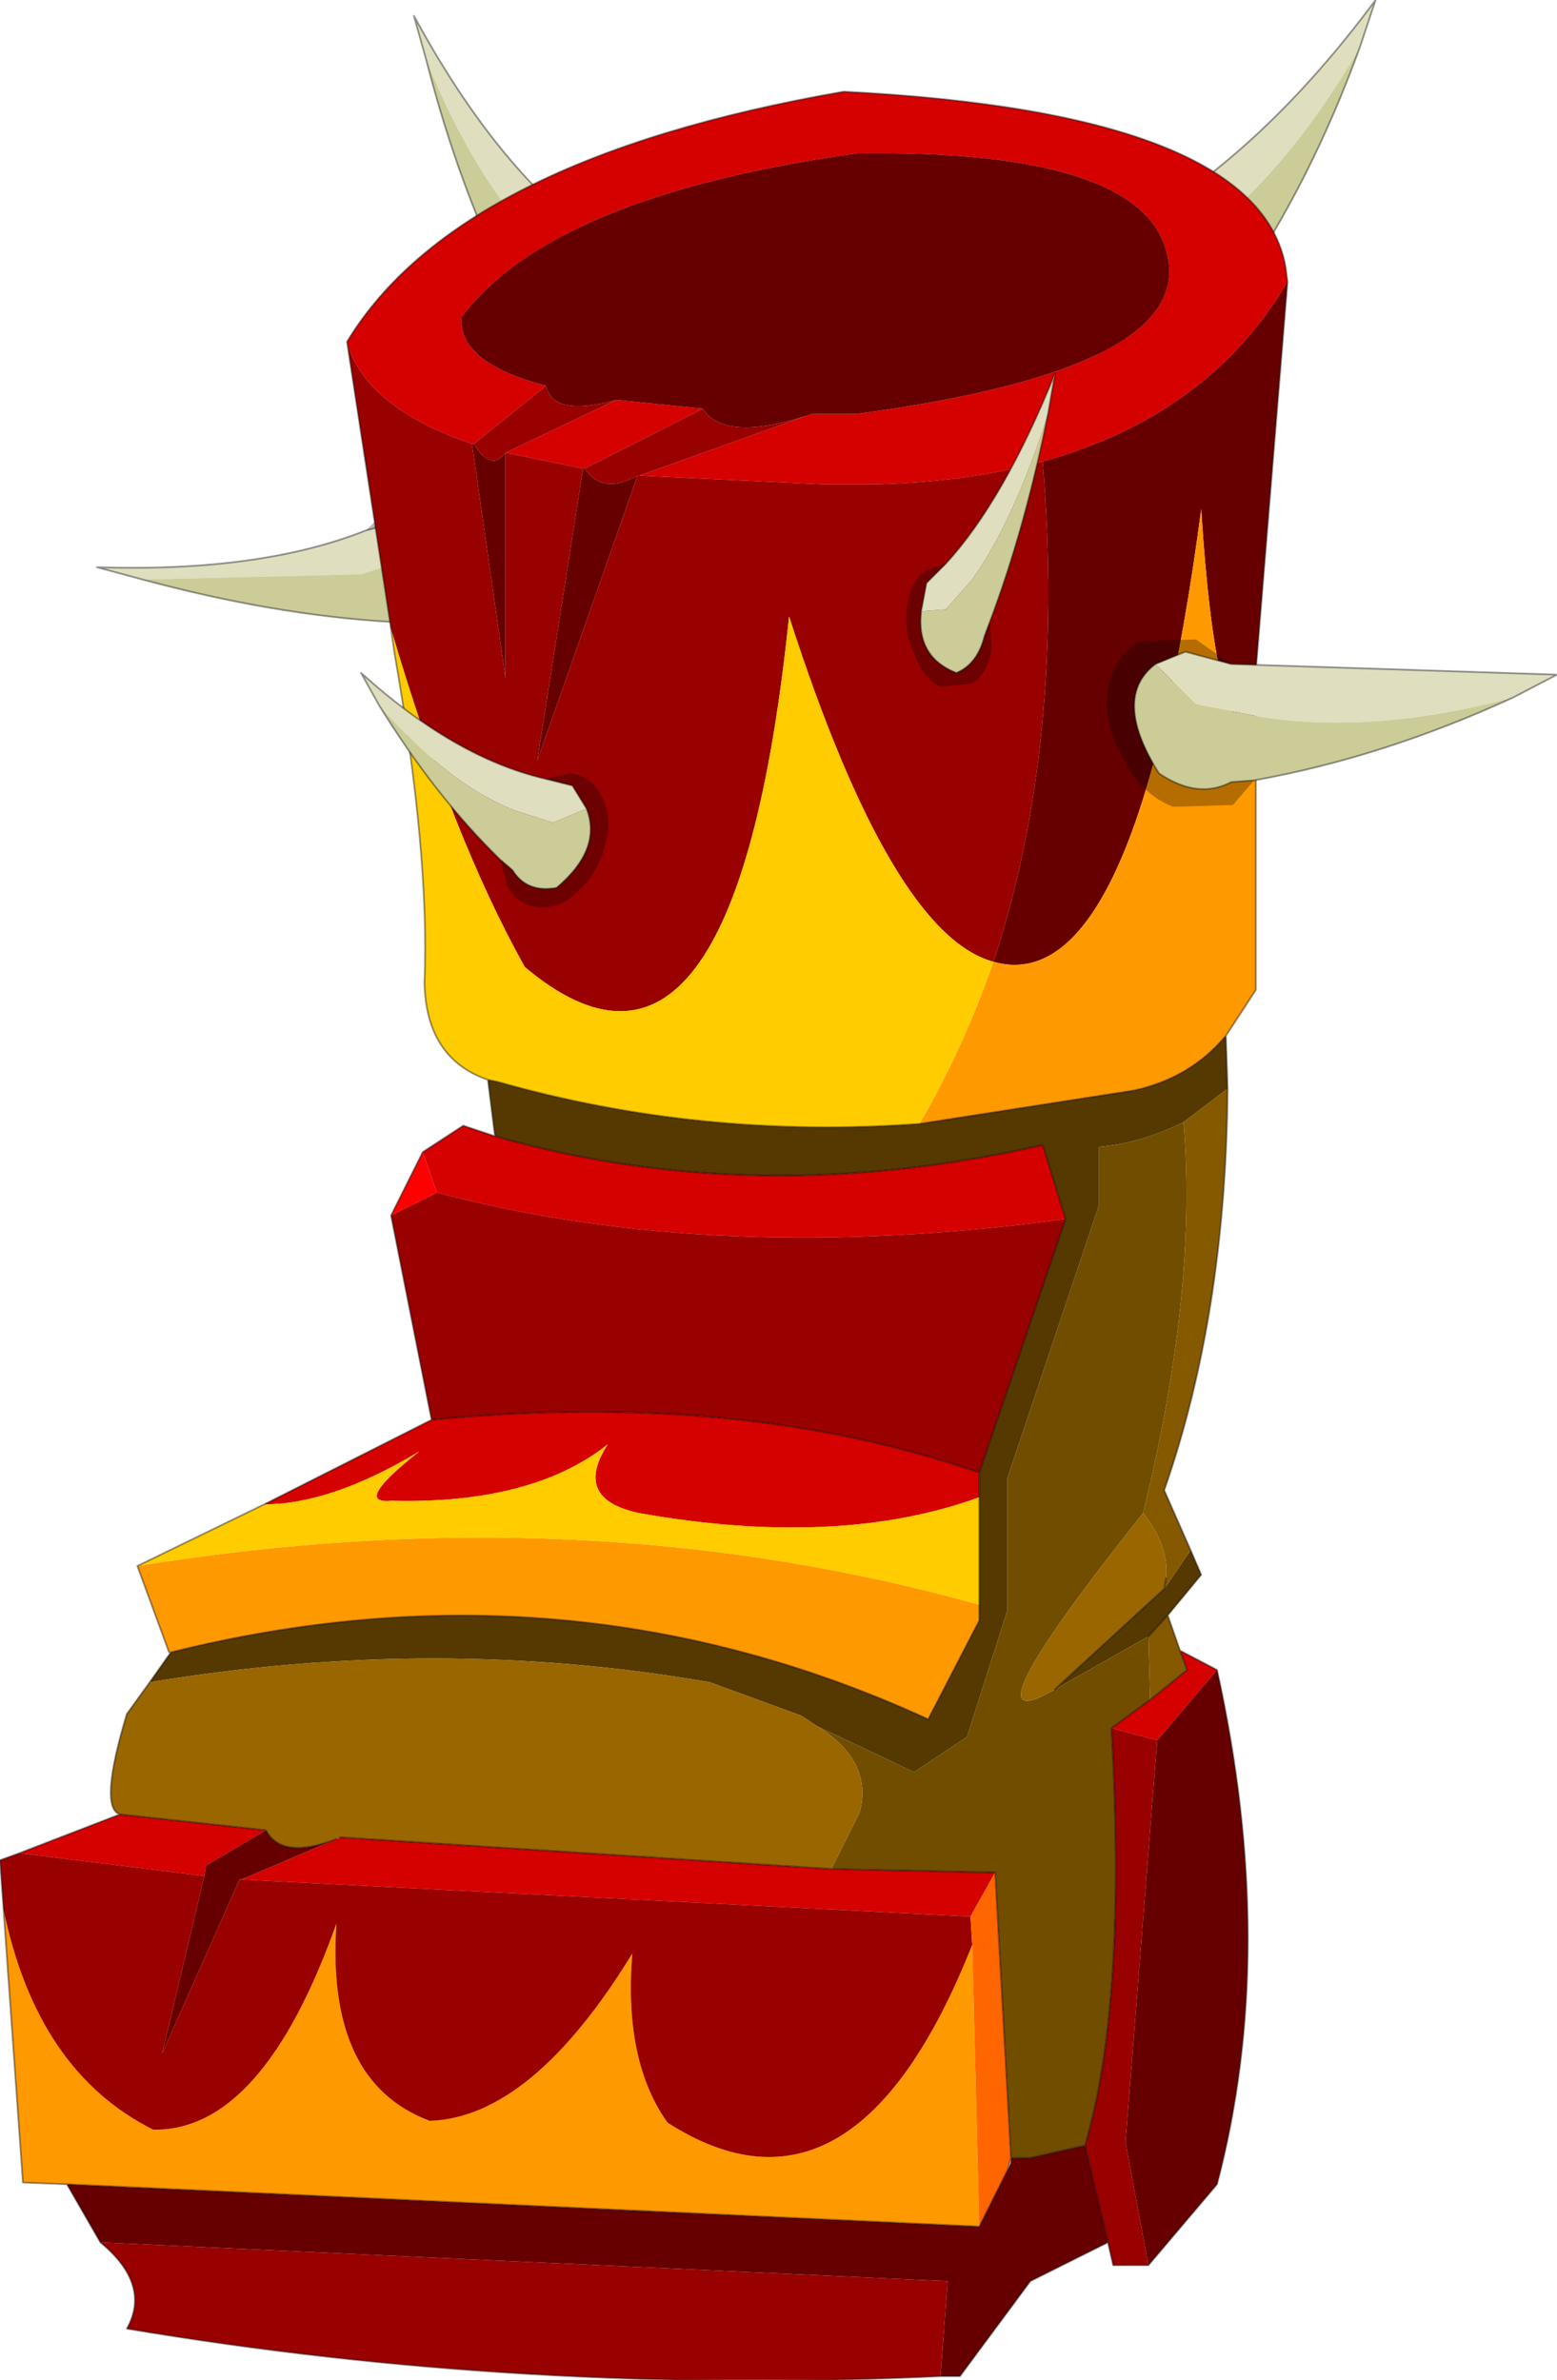 <?xml version="1.0" encoding="UTF-8" standalone="no"?>
<svg xmlns:xlink="http://www.w3.org/1999/xlink" height="67.55px" width="44.2px" xmlns="http://www.w3.org/2000/svg">
  <g transform="matrix(1.0, 0.0, 0.0, 1.0, 22.1, 33.75)">
    <path d="M16.5 -32.4 Q14.45 -28.85 11.85 -26.9 L10.3 -25.9 8.7 -25.85 9.05 -26.75 10.2 -27.4 Q13.8 -29.5 16.95 -33.75 L16.5 -32.4" fill="#dfdfbf" fill-rule="evenodd" stroke="none"/>
    <path d="M8.7 -25.85 L10.3 -25.9 11.85 -26.9 Q14.45 -28.85 16.5 -32.4 15.1 -28.55 13.0 -25.5 L12.6 -25.0 Q12.25 -24.05 10.95 -23.75 8.45 -24.3 8.7 -25.85" fill="#cccc99" fill-rule="evenodd" stroke="none"/>
    <path d="M10.2 -27.4 L9.05 -26.75 8.7 -25.85 Q8.45 -24.3 10.95 -23.75 12.25 -24.05 12.6 -25.0 L13.0 -25.5 13.05 -24.6 Q12.8 -23.8 11.9 -23.4 L9.95 -23.3 Q8.85 -23.6 8.25 -24.4 7.7 -25.15 7.9 -26.0 8.1 -26.8 9.0 -27.2 L10.2 -27.4" fill="#000000" fill-opacity="0.29" fill-rule="evenodd" stroke="none"/>
    <path d="M16.5 -32.4 L16.95 -33.75 Q13.8 -29.5 10.2 -27.4 L9.05 -26.75 8.7 -25.85 Q8.45 -24.3 10.95 -23.75 12.25 -24.05 12.6 -25.0 L13.0 -25.5 Q15.1 -28.55 16.5 -32.4 Z" fill="none" stroke="#000000" stroke-linecap="round" stroke-linejoin="round" stroke-opacity="0.4" stroke-width="0.05"/>
    <path d="M-5.6 -27.25 Q-8.15 -29.25 -10.35 -33.3 L-10.0 -32.05 Q-8.6 -28.6 -6.75 -26.75 L-5.7 -25.8 -4.55 -25.75 -4.8 -26.6 -5.6 -27.25" fill="#dfdfbf" fill-rule="evenodd" stroke="none"/>
    <path d="M-10.0 -32.05 Q-9.05 -28.35 -7.55 -25.4 L-7.3 -24.95 Q-7.05 -24.0 -6.15 -23.75 -4.4 -24.25 -4.55 -25.75 L-5.7 -25.8 -6.75 -26.75 Q-8.6 -28.6 -10.0 -32.05" fill="#cccc99" fill-rule="evenodd" stroke="none"/>
    <path d="M-7.55 -25.4 L-7.6 -24.55 Q-7.45 -23.8 -6.8 -23.4 L-5.45 -23.3 Q-4.65 -23.6 -4.25 -24.35 -3.85 -25.1 -4.0 -25.9 -4.15 -26.65 -4.8 -27.05 L-5.6 -27.25 -4.8 -26.6 -4.55 -25.75 Q-4.4 -24.25 -6.15 -23.75 -7.05 -24.0 -7.3 -24.95 L-7.55 -25.4" fill="#000000" fill-opacity="0.29" fill-rule="evenodd" stroke="none"/>
    <path d="M-5.6 -27.25 Q-8.15 -29.25 -10.35 -33.3 L-10.0 -32.05 Q-9.05 -28.35 -7.55 -25.4 L-7.3 -24.95 Q-7.05 -24.0 -6.15 -23.75 -4.4 -24.25 -4.55 -25.75 L-4.8 -26.6 -5.6 -27.25 Z" fill="none" stroke="#000000" stroke-linecap="round" stroke-linejoin="round" stroke-opacity="0.4" stroke-width="0.05"/>
    <path d="M-18.05 -17.3 L-11.85 -17.45 -10.45 -17.9 -9.85 -18.85 -10.75 -19.1 Q-11.2 -18.8 -11.7 -18.7 -14.7 -17.5 -19.35 -17.65 L-18.05 -17.3" fill="#dfdfbf" fill-rule="evenodd" stroke="none"/>
    <path d="M-9.85 -18.85 L-10.45 -17.9 -11.85 -17.45 -18.05 -17.3 Q-14.35 -16.3 -11.05 -16.1 L-10.5 -16.1 Q-9.6 -15.85 -8.9 -16.5 -8.5 -18.25 -9.85 -18.85" fill="#cccc99" fill-rule="evenodd" stroke="none"/>
    <path d="M-11.7 -18.7 Q-11.2 -18.8 -10.75 -19.1 L-9.85 -18.85 Q-8.5 -18.25 -8.9 -16.5 -9.6 -15.85 -10.5 -16.1 L-11.05 -16.1 -10.35 -15.6 -8.95 -15.7 Q-8.3 -16.1 -8.2 -16.9 -8.05 -17.65 -8.5 -18.4 -8.95 -19.1 -9.7 -19.4 L-11.1 -19.3 -11.7 -18.7" fill="#000000" fill-opacity="0.29" fill-rule="evenodd" stroke="none"/>
    <path d="M-18.05 -17.3 L-19.35 -17.65 Q-14.7 -17.5 -11.7 -18.7 -11.2 -18.8 -10.75 -19.1 L-9.85 -18.85 Q-8.5 -18.25 -8.9 -16.5 -9.6 -15.85 -10.5 -16.1 L-11.05 -16.1 Q-14.35 -16.3 -18.05 -17.3 Z" fill="none" stroke="#000000" stroke-linecap="round" stroke-linejoin="round" stroke-opacity="0.4" stroke-width="0.05"/>
    <path d="M-12.25 -24.05 Q-9.1 -29.25 1.85 -31.15 13.65 -30.55 14.4 -26.15 L14.45 -25.75 Q12.2 -21.95 7.5 -20.65 5.3 -20.05 2.6 -20.0 L1.35 -20.0 -3.95 -20.25 0.8 -21.95 0.95 -22.0 2.2 -22.0 Q12.0 -23.3 11.0 -26.65 10.2 -29.5 2.25 -29.4 -6.4 -28.2 -9.0 -24.75 -9.1 -23.45 -6.6 -22.8 L-8.65 -21.15 -8.7 -21.15 Q-11.75 -22.2 -12.25 -24.05 M11.4 13.1 L12.45 13.65 10.75 15.65 9.45 15.3 10.55 14.5 11.6 13.65 11.4 13.1 M-21.55 18.85 L-18.7 17.75 -14.55 18.2 -16.25 19.2 -16.3 19.5 -21.55 18.85 M-14.6 8.95 L-9.85 6.55 Q-1.1 5.7 5.7 8.05 L5.7 8.75 Q1.7 10.2 -3.95 9.2 -5.85 8.8 -4.85 7.25 -7.0 8.95 -11.0 8.85 -12.1 8.95 -10.2 7.45 -12.7 8.95 -14.6 8.95 M-10.1 -1.05 L-8.95 -1.8 -8.05 -1.5 Q-0.65 0.6 7.5 -1.25 L8.15 0.85 Q-1.75 2.2 -9.7 0.1 L-10.1 -1.05 M6.15 19.4 L5.45 20.65 -15.25 19.6 -12.55 18.45 -12.45 18.4 1.5 19.3 6.15 19.4 M-2.15 -22.15 L-5.5 -20.45 -5.55 -20.45 -7.75 -20.9 -4.6 -22.4 -2.15 -22.15" fill="#d50000" fill-rule="evenodd" stroke="none"/>
    <path d="M-6.6 -22.8 Q-9.1 -23.45 -9.0 -24.75 -6.4 -28.2 2.25 -29.4 10.2 -29.5 11.0 -26.65 12.0 -23.3 2.2 -22.0 L0.95 -22.0 0.8 -21.95 Q-1.55 -21.2 -2.15 -22.15 L-4.6 -22.4 Q-6.4 -21.9 -6.6 -22.8 M7.5 -20.65 Q12.2 -21.95 14.45 -25.75 L13.55 -14.7 13.55 -12.75 Q12.4 -12.85 12.0 -19.3 10.15 -5.3 6.1 -6.45 8.15 -12.65 7.5 -20.65 M12.45 13.65 Q14.2 21.6 12.45 28.25 L10.5 30.55 9.85 27.05 10.75 15.65 12.45 13.65 M9.35 29.9 L7.15 31.0 5.15 33.7 4.6 33.7 4.8 31.0 -19.25 29.9 -20.2 28.25 5.7 29.45 6.5 27.85 6.6 27.65 6.6 27.5 7.15 27.5 8.7 27.15 9.35 29.9 M-12.55 18.45 L-15.25 19.6 -15.3 19.6 -17.5 24.55 -16.3 19.5 -16.25 19.2 -14.55 18.2 Q-14.1 19.05 -12.55 18.45 M-5.5 -20.45 Q-5.0 -19.7 -4.0 -20.25 L-6.85 -12.15 -5.55 -20.45 -5.5 -20.45 M-8.65 -21.15 Q-8.15 -20.35 -7.75 -20.9 L-7.75 -14.5 -8.7 -21.15 -8.65 -21.15" fill="#660000" fill-rule="evenodd" stroke="none"/>
    <path d="M13.55 -12.75 L13.55 -5.65 12.7 -4.35 Q11.7 -3.15 10.1 -2.8 L4.0 -1.85 Q5.25 -4.0 6.1 -6.45 10.15 -5.3 12.0 -19.3 12.4 -12.85 13.55 -12.75 M-20.2 28.25 L-21.45 28.2 -22.0 20.45 Q-21.05 25.05 -17.75 26.7 -14.65 26.75 -12.55 20.85 -12.85 25.35 -9.9 26.45 -7.0 26.35 -4.15 21.7 -4.4 24.75 -3.15 26.5 2.15 29.9 5.5 21.45 L5.7 29.45 -20.2 28.25 M-17.25 13.15 L-17.3 13.15 -18.2 10.7 Q-5.55 8.65 5.7 11.8 L5.7 12.25 4.25 15.05 Q-6.0 10.35 -17.25 13.15" fill="#ff9900" fill-rule="evenodd" stroke="none"/>
    <path d="M12.7 -4.35 L12.75 -2.85 11.5 -1.9 Q10.3 -1.3 9.1 -1.2 L9.1 0.45 6.5 8.2 6.5 11.95 5.35 15.55 3.85 16.55 1.1 15.25 0.65 14.95 -1.95 14.0 Q-9.7 12.65 -17.85 14.0 L-17.25 13.15 Q-6.0 10.35 4.25 15.05 L5.7 12.25 5.7 11.8 5.7 8.75 5.7 8.05 8.15 0.85 7.5 -1.25 Q-0.65 0.6 -8.05 -1.5 L-8.25 -3.1 -8.0 -3.05 Q-2.2 -1.4 4.0 -1.85 L10.1 -2.8 Q11.7 -3.15 12.7 -4.35 M11.7 10.25 L12.0 10.95 11.05 12.1 10.5 12.7 7.85 14.2 10.95 11.35 11.7 10.25" fill="#553900" fill-rule="evenodd" stroke="none"/>
    <path d="M1.1 15.25 L3.85 16.55 5.35 15.55 6.5 11.95 6.5 8.2 9.1 0.45 9.1 -1.2 Q10.3 -1.3 11.5 -1.9 11.9 2.9 10.35 9.2 5.05 15.85 7.85 14.2 L10.5 12.7 10.55 14.5 9.45 15.3 Q9.9 23.1 8.7 27.15 L7.15 27.5 6.6 27.5 6.15 19.4 1.5 19.3 2.3 17.7 Q2.7 16.25 1.1 15.25" fill="#714d00" fill-rule="evenodd" stroke="none"/>
    <path d="M12.75 -2.85 Q12.7 3.55 10.95 8.55 L11.7 10.25 10.95 11.35 11.0 11.05 Q11.1 10.15 10.35 9.2 11.9 2.9 11.5 -1.9 L12.75 -2.85 M11.05 12.1 L11.4 13.1 11.6 13.65 10.55 14.5 10.5 12.7 11.05 12.1" fill="#845900" fill-rule="evenodd" stroke="none"/>
    <path d="M-12.25 -24.05 Q-11.75 -22.2 -8.7 -21.15 L-8.65 -21.15 -6.6 -22.8 Q-6.4 -21.9 -4.6 -22.4 L-7.75 -20.9 -5.55 -20.45 -5.5 -20.45 -5.55 -20.45 -6.85 -12.15 -4.0 -20.25 Q-5.0 -19.7 -5.5 -20.45 L-2.15 -22.15 Q-1.55 -21.2 0.8 -21.95 L-3.95 -20.25 1.35 -20.0 2.6 -20.0 Q5.3 -20.05 7.5 -20.65 8.15 -12.65 6.1 -6.45 3.2 -7.25 0.3 -16.25 -1.25 -1.3 -7.2 -6.3 -9.25 -9.95 -11.0 -15.9 L-12.25 -24.05 M10.5 30.55 L9.5 30.55 9.35 29.9 8.7 27.15 Q9.9 23.1 9.45 15.3 L10.75 15.65 9.85 27.05 10.5 30.55 M4.6 33.7 Q-7.2 34.25 -18.5 32.35 -17.8 31.1 -19.25 29.9 L4.8 31.0 4.6 33.7 M-22.0 20.45 L-22.1 19.05 -21.55 18.85 -16.3 19.5 -17.5 24.55 -15.3 19.6 -15.25 19.6 5.45 20.65 5.5 21.45 Q2.15 29.9 -3.15 26.5 -4.4 24.75 -4.15 21.7 -7.0 26.35 -9.9 26.45 -12.85 25.35 -12.55 20.85 -14.65 26.75 -17.75 26.7 -21.05 25.05 -22.0 20.45 M-9.85 6.55 L-11.0 0.75 -9.7 0.1 Q-1.75 2.2 8.15 0.85 L5.7 8.05 Q-1.1 5.7 -9.85 6.55 M-8.65 -21.15 L-8.7 -21.15 -7.75 -14.5 -7.75 -20.9 Q-8.15 -20.35 -8.65 -21.15" fill="#990000" fill-rule="evenodd" stroke="none"/>
    <path d="M-18.2 10.7 L-14.6 8.95 Q-12.7 8.95 -10.2 7.45 -12.1 8.95 -11.0 8.85 -7.0 8.95 -4.85 7.25 -5.85 8.8 -3.95 9.2 1.7 10.2 5.7 8.75 L5.7 11.8 Q-5.55 8.65 -18.2 10.7 M-8.25 -3.1 Q-10.0 -3.7 -10.05 -5.85 -9.9 -9.5 -10.9 -15.2 L-11.0 -15.9 Q-9.25 -9.95 -7.2 -6.3 -1.25 -1.3 0.3 -16.25 3.2 -7.25 6.1 -6.45 5.25 -4.0 4.0 -1.85 -2.2 -1.4 -8.0 -3.05 L-8.25 -3.1" fill="#ffcc00" fill-rule="evenodd" stroke="none"/>
    <path d="M-18.7 17.75 Q-19.3 17.55 -18.5 14.9 L-17.85 14.0 Q-9.7 12.65 -1.95 14.0 L0.65 14.95 1.1 15.25 Q2.7 16.25 2.3 17.7 L1.5 19.3 -12.45 18.4 -12.55 18.45 Q-14.1 19.05 -14.55 18.2 L-18.7 17.75 M10.35 9.2 Q11.1 10.15 11.0 11.05 L10.95 11.35 7.85 14.2 Q5.05 15.85 10.35 9.2" fill="#996600" fill-rule="evenodd" stroke="none"/>
    <path d="M5.45 20.65 L6.15 19.4 6.6 27.5 6.5 27.85 5.7 29.45 5.5 21.45 5.45 20.65" fill="#ff6600" fill-rule="evenodd" stroke="none"/>
    <path d="M-11.0 0.75 L-10.1 -1.05 -9.7 0.1 -11.0 0.75" fill="#ff0000" fill-rule="evenodd" stroke="none"/>
    <path d="M14.45 -25.75 L14.4 -26.15 Q13.65 -30.55 1.85 -31.15 -9.1 -29.25 -12.25 -24.05 L-11.0 -15.9 -10.9 -15.2 Q-9.9 -9.5 -10.05 -5.85 -10.0 -3.7 -8.25 -3.1 L-8.05 -1.5 Q-0.65 0.6 7.5 -1.25 L8.15 0.85 5.7 8.05 5.7 8.75 5.7 11.8 5.7 12.25 4.25 15.05 Q-6.0 10.35 -17.25 13.15 L-17.3 13.15 -18.2 10.7 -14.6 8.95 -9.85 6.55 -11.0 0.75 -10.1 -1.05 -8.95 -1.8 -8.05 -1.5 M14.45 -25.75 L13.55 -14.7 13.55 -12.75 13.55 -5.65 12.7 -4.35 12.75 -2.85 Q12.7 3.55 10.95 8.55 L11.7 10.25 12.0 10.95 11.05 12.1 11.4 13.1 12.45 13.65 Q14.2 21.6 12.45 28.25 L10.5 30.55 9.5 30.55 9.35 29.9 7.15 31.0 5.15 33.7 4.6 33.7 Q-7.2 34.25 -18.5 32.35 -17.8 31.1 -19.25 29.9 L-20.2 28.25 -21.45 28.2 -22.0 20.45 -22.1 19.05 -21.55 18.85 -18.7 17.75 Q-19.3 17.55 -18.5 14.9 L-17.85 14.0 -17.25 13.15 M12.7 -4.35 Q11.7 -3.15 10.1 -2.8 L4.0 -1.85 Q-2.2 -1.4 -8.0 -3.05 L-8.25 -3.1 M11.0 11.05 L10.95 11.35 7.85 14.2 M11.4 13.1 L11.6 13.65 10.55 14.5 9.45 15.3 Q9.9 23.1 8.7 27.15 L9.35 29.9 M11.05 12.1 L10.5 12.7 M6.15 19.4 L1.5 19.3 -12.45 18.4 M5.7 29.45 L6.5 27.85 6.6 27.5 6.15 19.4 M-14.55 18.2 L-18.7 17.75 M-12.55 18.45 Q-14.1 19.05 -14.55 18.2 M6.6 27.5 L7.15 27.5 8.7 27.15 M6.5 27.85 L6.6 27.65 6.6 27.5 M-9.85 6.55 Q-1.1 5.7 5.7 8.05 M5.7 29.45 L-20.2 28.25" fill="none" stroke="#000000" stroke-linecap="round" stroke-linejoin="round" stroke-opacity="0.4" stroke-width="0.05"/>
    <path d="M12.85 -14.9 L22.1 -14.6 20.85 -13.95 Q16.9 -12.9 13.7 -13.4 L11.85 -13.75 10.7 -14.9 11.55 -15.25 12.85 -14.9" fill="#dfdfbf" fill-rule="evenodd" stroke="none"/>
    <path d="M20.85 -13.95 Q17.15 -12.25 13.5 -11.6 L12.85 -11.55 Q11.9 -11.05 10.8 -11.8 9.45 -13.95 10.7 -14.9 L11.85 -13.75 13.7 -13.4 Q16.9 -12.9 20.85 -13.95" fill="#cccc99" fill-rule="evenodd" stroke="none"/>
    <path d="M13.5 -11.6 L12.9 -10.9 11.2 -10.85 Q10.3 -11.2 9.8 -12.2 9.2 -13.2 9.35 -14.15 9.5 -15.1 10.25 -15.55 L11.85 -15.6 12.85 -14.9 11.55 -15.25 10.7 -14.9 Q9.45 -13.95 10.8 -11.8 11.9 -11.05 12.85 -11.55 L13.5 -11.6" fill="#000000" fill-opacity="0.29" fill-rule="evenodd" stroke="none"/>
    <path d="M12.85 -14.9 L22.1 -14.6 20.85 -13.95 Q17.15 -12.25 13.5 -11.6 L12.85 -11.55 Q11.9 -11.05 10.8 -11.8 9.45 -13.95 10.7 -14.9 L11.55 -15.25 12.85 -14.9 Z" fill="none" stroke="#000000" stroke-linecap="round" stroke-linejoin="round" stroke-opacity="0.4" stroke-width="0.05"/>
    <path d="M7.65 -22.0 Q6.7 -19.0 5.5 -17.3 L4.75 -16.45 4.05 -16.4 4.2 -17.2 4.75 -17.75 Q6.4 -19.55 7.85 -23.15 L7.65 -22.0" fill="#dfdfbf" fill-rule="evenodd" stroke="none"/>
    <path d="M4.05 -16.4 L4.75 -16.45 5.5 -17.3 Q6.7 -19.0 7.65 -22.0 7.0 -18.75 6.0 -16.1 L5.85 -15.7 Q5.65 -14.9 5.05 -14.65 3.9 -15.1 4.05 -16.4" fill="#cccc99" fill-rule="evenodd" stroke="none"/>
    <path d="M4.75 -17.75 L4.2 -17.2 4.05 -16.4 Q3.9 -15.1 5.05 -14.65 5.65 -14.9 5.85 -15.7 L6.0 -16.1 6.05 -15.35 Q5.95 -14.65 5.5 -14.35 L4.6 -14.25 Q4.1 -14.5 3.85 -15.2 3.55 -15.8 3.65 -16.55 3.75 -17.25 4.15 -17.55 L4.75 -17.75" fill="#000000" fill-opacity="0.29" fill-rule="evenodd" stroke="none"/>
    <path d="M7.65 -22.0 L7.85 -23.15 Q6.4 -19.55 4.75 -17.75 L4.2 -17.2 4.05 -16.4 Q3.9 -15.1 5.05 -14.65 5.65 -14.9 5.85 -15.7 L6.0 -16.1 Q7.0 -18.75 7.65 -22.0 Z" fill="none" stroke="#000000" stroke-linecap="round" stroke-linejoin="round" stroke-opacity="0.4" stroke-width="0.05"/>
    <path d="M-11.35 -13.75 Q-9.4 -11.5 -7.5 -10.75 L-6.4 -10.4 -5.45 -10.8 -5.85 -11.45 -6.65 -11.65 Q-9.2 -12.25 -11.85 -14.65 L-11.35 -13.75" fill="#dfdfbf" fill-rule="evenodd" stroke="none"/>
    <path d="M-5.45 -10.8 L-6.4 -10.4 -7.5 -10.75 Q-9.4 -11.5 -11.35 -13.75 -9.75 -11.15 -7.9 -9.35 L-7.55 -9.05 Q-7.15 -8.4 -6.3 -8.55 -5.0 -9.65 -5.45 -10.8" fill="#cccc99" fill-rule="evenodd" stroke="none"/>
    <path d="M-6.65 -11.65 L-5.85 -11.45 -5.45 -10.8 Q-5.0 -9.65 -6.3 -8.55 -7.15 -8.4 -7.55 -9.05 L-7.9 -9.35 -7.7 -8.6 Q-7.4 -8.05 -6.8 -8.0 -6.15 -7.95 -5.65 -8.5 -5.1 -9.0 -4.9 -9.85 -4.7 -10.6 -5.05 -11.2 -5.3 -11.7 -5.9 -11.8 L-6.65 -11.65" fill="#000000" fill-opacity="0.29" fill-rule="evenodd" stroke="none"/>
    <path d="M-11.35 -13.75 L-11.85 -14.65 Q-9.2 -12.25 -6.65 -11.65 L-5.85 -11.45 -5.45 -10.8 Q-5.0 -9.65 -6.3 -8.55 -7.15 -8.4 -7.55 -9.05 L-7.9 -9.35 Q-9.75 -11.15 -11.35 -13.75 Z" fill="none" stroke="#000000" stroke-linecap="round" stroke-linejoin="round" stroke-opacity="0.4" stroke-width="0.05"/>
  </g>
</svg>
